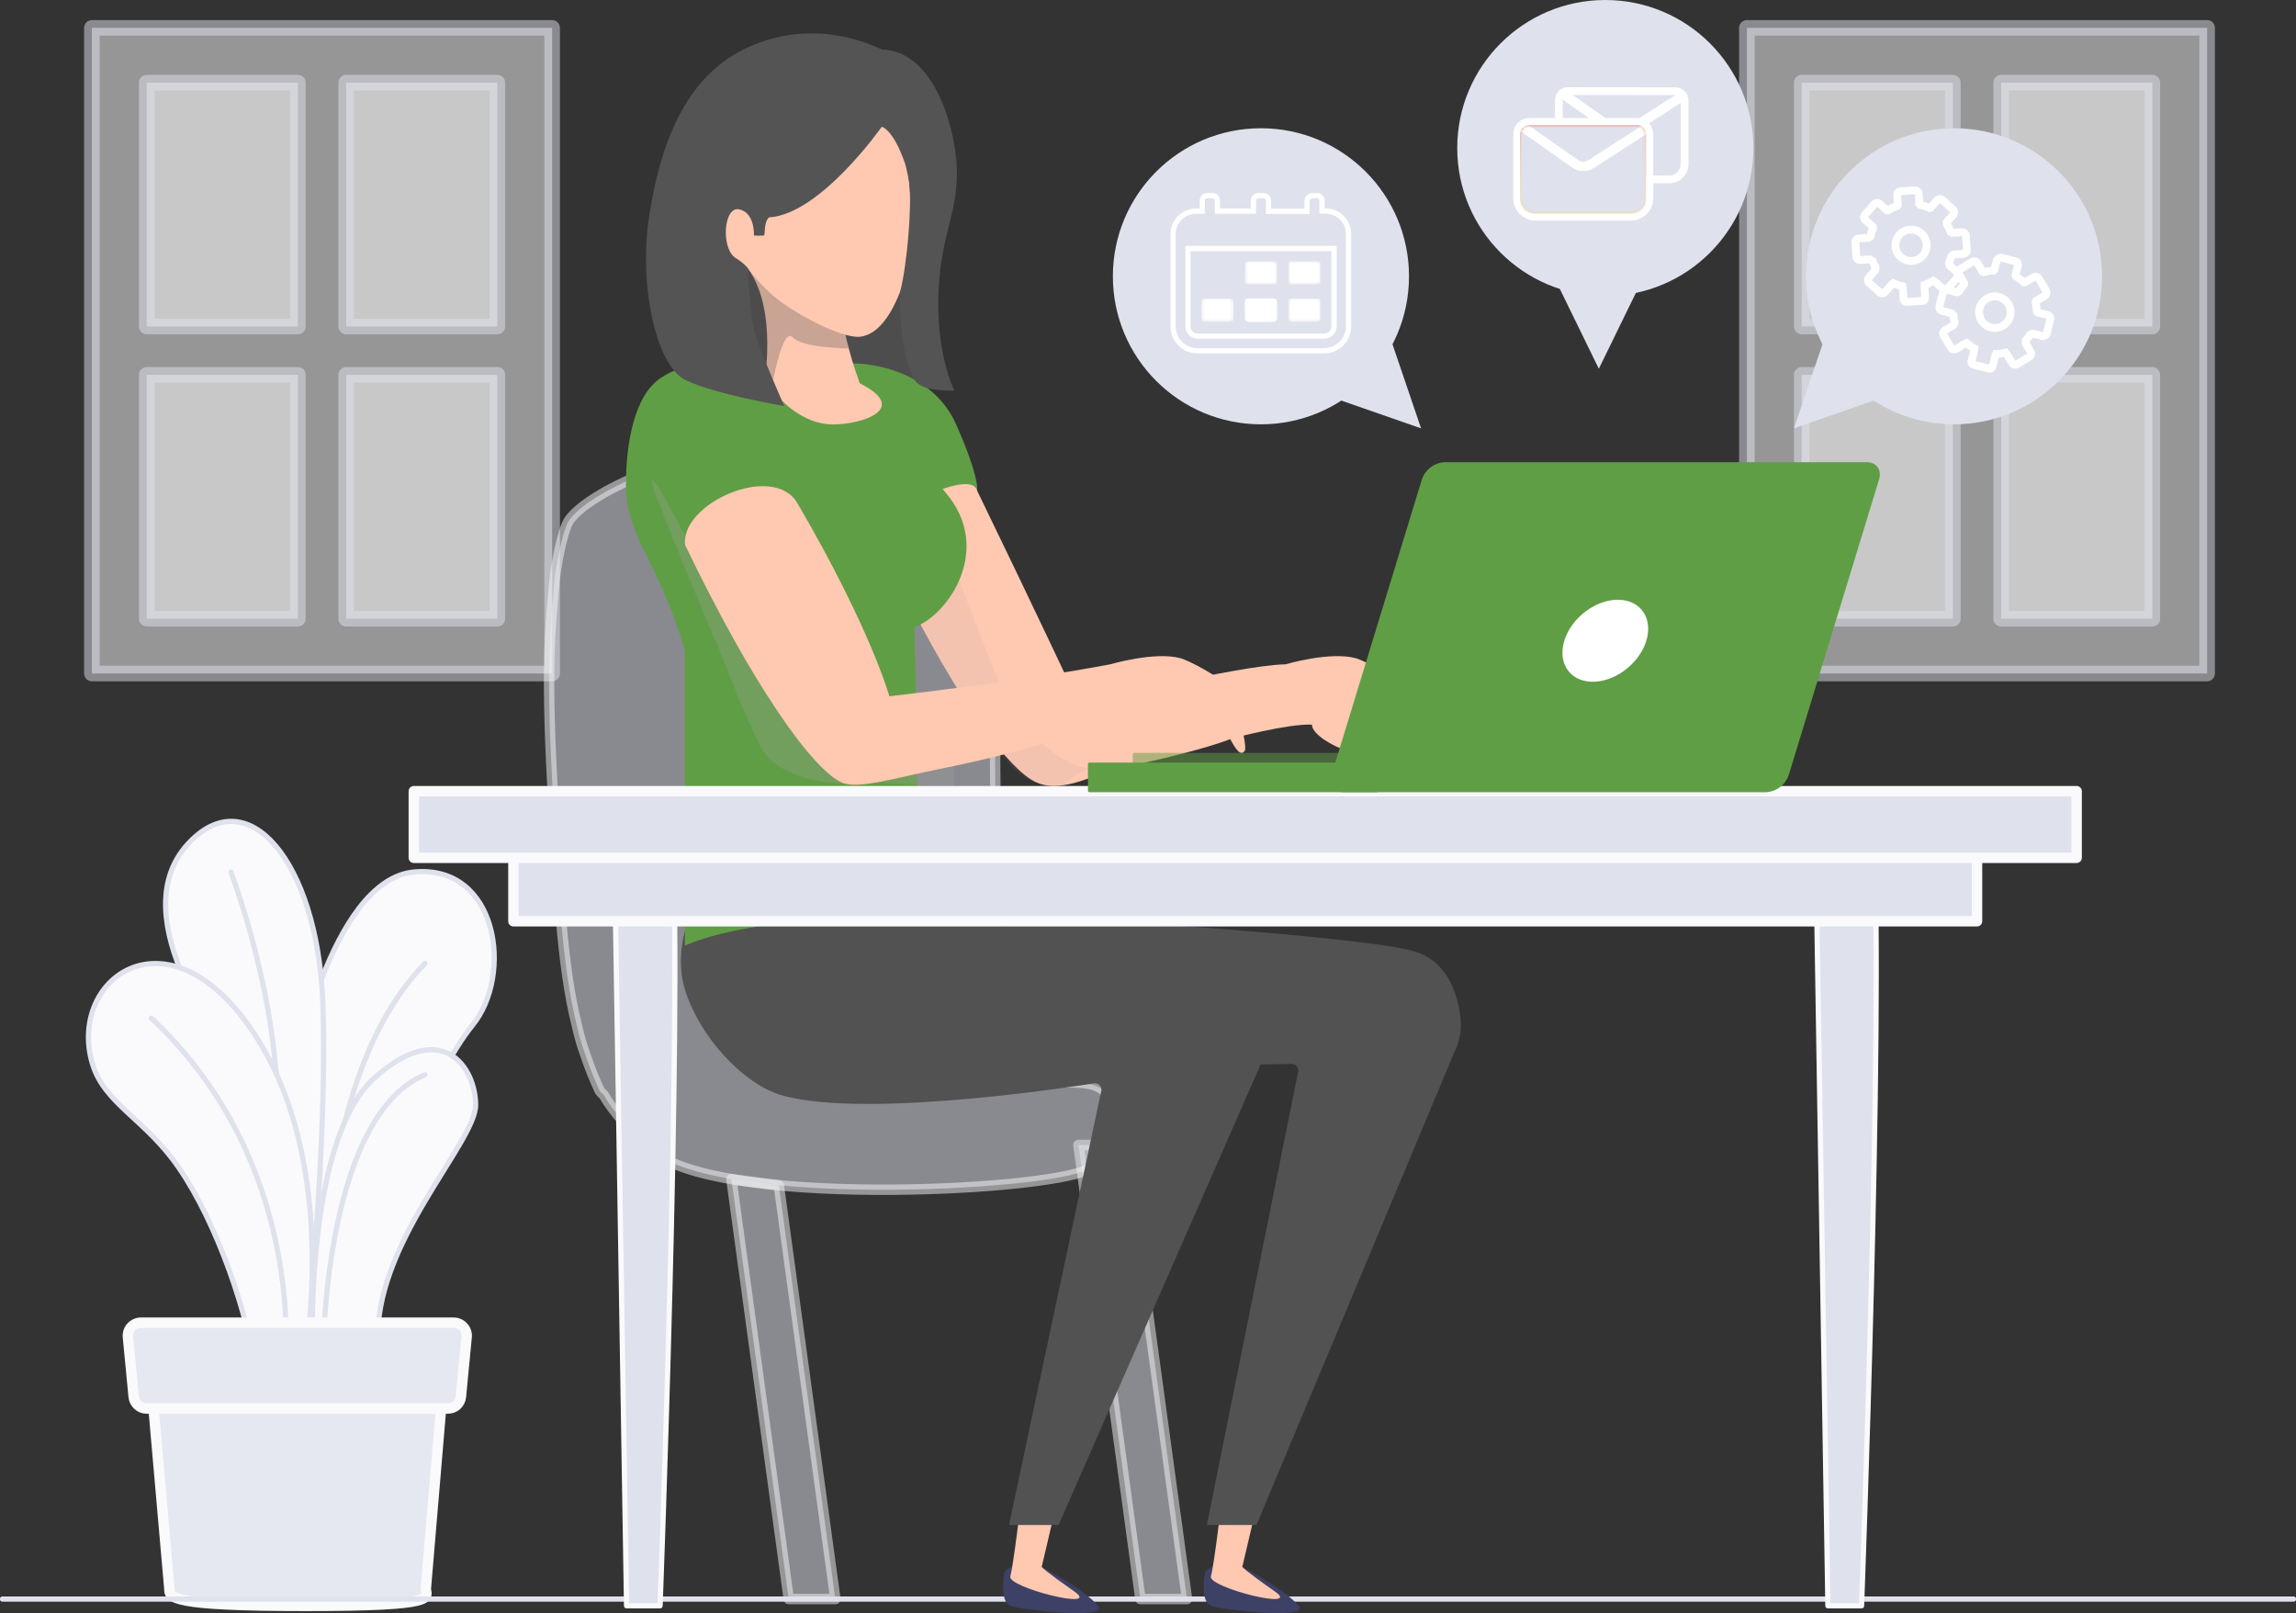 <svg width="746" height="524" viewBox="0 0 746 524" fill="none" xmlns="http://www.w3.org/2000/svg">
<rect x="0" y="0" width="746" height="524" fill="#333333" stroke="none"/>
<g clip-path="url(#clip0_1_3511)">
<path opacity="0.5" d="M271.419 519.461H256.279L237.64 383.061L253.05 385.07L271.419 519.461Z" fill="#DFE2EC" stroke="#FAFAFC" stroke-width="3.38" stroke-linecap="round" stroke-linejoin="round"/>
<path opacity="0.5" d="M385.678 519.461H370.539L350.393 371.946H365.523L385.678 519.461Z" fill="#DFE2EC" stroke="#FAFAFC" stroke-width="3.38" stroke-linecap="round" stroke-linejoin="round"/>
<path d="M95.166 350.347C95.166 350.347 107.179 285.812 134.509 283.273C161.838 280.734 166.817 316.759 153.51 333.074C140.203 349.389 118.15 400.13 116.214 436.685C98.153 434.788 90.262 429.737 90.262 429.737L95.166 350.347Z" fill="#FAFAFC" stroke="#DFE2EC" stroke-width="1.69" stroke-linecap="round" stroke-linejoin="round"/>
<path d="M105.095 436.685C105.095 436.685 100.061 351.919 138.073 312.973L105.095 436.685Z" fill="#FAFAFC"/>
<path d="M105.095 436.685C105.095 436.685 100.061 351.919 138.073 312.973" stroke="#DFE2EC" stroke-width="1.69" stroke-linecap="round" stroke-linejoin="round"/>
<path d="M75.066 342.748C75.066 342.748 38.691 298.416 61.108 274.12C80.538 253.033 102.88 280.045 104.843 324.703C106.807 369.36 99.158 441.69 99.158 441.69C99.158 441.69 77.634 364.626 75.066 342.748Z" fill="#FAFAFC" stroke="#DFE2EC" stroke-width="1.69" stroke-linecap="round" stroke-linejoin="round"/>
<path d="M89.722 371.946C89.722 371.946 94.431 337.743 75.066 283.273L89.722 371.946Z" fill="#FAFAFC"/>
<path d="M89.722 371.946C89.722 371.946 94.431 337.743 75.066 283.273" stroke="#DFE2EC" stroke-width="1.69" stroke-linecap="round" stroke-linejoin="round"/>
<path d="M97.706 449.391C97.706 449.391 112.222 383.731 84.12 338.199C56.018 292.668 21.672 317.401 30.01 345.492C33.899 358.626 47.104 363.37 58.047 379.238C70.516 397.311 80.789 426.946 83.878 449.391C89.731 491.528 97.706 449.391 97.706 449.391Z" fill="#FAFAFC" stroke="#DFE2EC" stroke-width="1.69" stroke-linecap="round" stroke-linejoin="round"/>
<path d="M92.616 443.624C92.616 443.624 99.967 378.261 49.16 330.758L92.616 443.624Z" fill="#FAFAFC"/>
<path d="M92.616 443.624C92.616 443.624 99.967 378.261 49.16 330.758" stroke="#DFE2EC" stroke-width="1.69" stroke-linecap="round" stroke-linejoin="round"/>
<path d="M101.493 436.685C101.493 436.685 99.493 370.244 121.472 350.347C143.451 330.451 154.543 346.627 154.543 358.961C154.543 371.295 120.969 404.381 122.83 436.685H101.493Z" fill="#FAFAFC" stroke="#DFE2EC" stroke-width="1.69" stroke-linecap="round" stroke-linejoin="round"/>
<path d="M105.095 436.685C105.095 436.685 106.025 362.449 138.073 349.147L105.095 436.685Z" fill="#FAFAFC"/>
<path d="M105.095 436.685C105.095 436.685 106.025 362.449 138.073 349.147" stroke="#DFE2EC" stroke-width="1.69" stroke-linecap="round" stroke-linejoin="round"/>
<path d="M49.16 449.271L55.023 516.103C55.023 518.986 55.023 521.684 99.381 521.684C143.74 521.684 138.361 518.996 138.361 516.103L144.01 449.271H49.16Z" fill="#E5E8F0" stroke="#FAFAFC" stroke-width="3.38" stroke-linecap="round" stroke-linejoin="round"/>
<path d="M145.526 457.568H47.644C46.59 457.566 45.576 457.172 44.797 456.464C44.018 455.756 43.53 454.783 43.428 453.735L41.567 434.332C41.51 433.744 41.577 433.15 41.762 432.59C41.948 432.029 42.249 431.513 42.646 431.075C43.043 430.637 43.527 430.287 44.067 430.047C44.607 429.807 45.191 429.682 45.782 429.681H147.406C147.997 429.682 148.582 429.807 149.122 430.047C149.662 430.287 150.146 430.637 150.543 431.075C150.939 431.513 151.24 432.029 151.426 432.59C151.612 433.15 151.678 433.744 151.621 434.332L149.76 453.735C149.661 454.787 149.171 455.763 148.387 456.473C147.604 457.182 146.583 457.572 145.526 457.568Z" fill="#E5E8F0" stroke="#FAFAFC" stroke-width="3.38" stroke-linecap="round" stroke-linejoin="round"/>
<path d="M0.782 519.461H745.209" stroke="#DFE2EC" stroke-width="1.69" stroke-linecap="round" stroke-linejoin="round"/>
<path opacity="0.5" d="M179.398 9.05H29.861V218.794H179.398V9.05Z" fill="#FAFAFC" stroke="#DFE2EC" stroke-width="5.06" stroke-linecap="round" stroke-linejoin="round"/>
<path opacity="0.5" d="M161.597 26.845H112.483V106.067H161.597V26.845Z" fill="#FAFAFC" stroke="#DFE2EC" stroke-width="5.06" stroke-linecap="round" stroke-linejoin="round"/>
<path opacity="0.5" d="M96.785 26.845H47.671V106.067H96.785V26.845Z" fill="#FAFAFC" stroke="#DFE2EC" stroke-width="5.06" stroke-linecap="round" stroke-linejoin="round"/>
<path opacity="0.5" d="M96.785 121.768H47.671V200.99H96.785V121.768Z" fill="#FAFAFC" stroke="#DFE2EC" stroke-width="5.06" stroke-linecap="round" stroke-linejoin="round"/>
<path opacity="0.5" d="M161.597 121.768H112.483V200.99H161.597V121.768Z" fill="#FAFAFC" stroke="#DFE2EC" stroke-width="5.06" stroke-linecap="round" stroke-linejoin="round"/>
<path opacity="0.5" d="M717.126 9.05H567.589V218.794H717.126V9.05Z" fill="#FAFAFC" stroke="#DFE2EC" stroke-width="5.06" stroke-linecap="round" stroke-linejoin="round"/>
<path opacity="0.5" d="M699.325 26.845H650.211V106.067H699.325V26.845Z" fill="#FAFAFC" stroke="#DFE2EC" stroke-width="5.06" stroke-linecap="round" stroke-linejoin="round"/>
<path opacity="0.5" d="M634.513 26.845H585.399V106.067H634.513V26.845Z" fill="#FAFAFC" stroke="#DFE2EC" stroke-width="5.06" stroke-linecap="round" stroke-linejoin="round"/>
<path opacity="0.5" d="M634.513 121.768H585.399V200.99H634.513V121.768Z" fill="#FAFAFC" stroke="#DFE2EC" stroke-width="5.06" stroke-linecap="round" stroke-linejoin="round"/>
<path opacity="0.5" d="M699.325 121.768H650.211V200.99H699.325V121.768Z" fill="#FAFAFC" stroke="#DFE2EC" stroke-width="5.06" stroke-linecap="round" stroke-linejoin="round"/>
<path d="M332.955 507.964C332.955 507.964 328.237 508.206 326.385 510.754C325.603 515.07 325.529 520.41 328.246 521.647C330.963 522.884 360.685 526.297 356.795 521.647C352.142 516.159 338.445 509.034 338.445 509.034L332.955 507.964Z" fill="#3D4166"/>
<path d="M331.745 487.556C331.745 487.556 329.297 508.457 328.255 512.085C327.213 515.712 358.237 523.405 349.053 516.996C339.868 510.587 338.454 509.034 338.454 509.034L342.613 491.361L331.745 487.556Z" fill="#FEC8B1"/>
<path d="M398.129 507.964C398.129 507.964 393.412 508.206 391.56 510.754C390.778 515.07 390.704 520.41 393.421 521.647C396.138 522.884 425.85 526.297 421.96 521.647C417.308 516.159 403.62 509.034 403.62 509.034L398.129 507.964Z" fill="#3D4166"/>
<path d="M396.929 487.556C396.929 487.556 394.482 508.457 393.439 512.085C392.397 515.712 423.412 523.405 414.227 516.996C405.043 510.587 403.638 509.034 403.638 509.034L407.788 491.361L396.929 487.556Z" fill="#FEC8B1"/>
<path d="M273.661 92.338C273.661 92.338 270.19 101.918 270.553 109.49C270.916 117.061 271.111 130.233 299.576 124.428C294.672 109.211 295.128 88.933 295.128 88.933L273.661 92.338Z" fill="#4D4D4D"/>
<path d="M243.167 81.473C243.167 81.473 238.719 79.911 237.668 86.71C236.616 93.51 239.529 109.964 241.865 114.708C244.2 119.452 250.351 119.554 250.379 119.601C250.407 119.647 254.967 86.45 243.167 81.473Z" fill="#4C4C4C"/>
<path opacity="0.5" d="M362.583 363.472C362.08 357.974 359.791 353.882 355.343 352.477C351.723 351.333 344.316 351.463 340.334 352.059C313.395 308.871 328.395 195 321.462 174.964C314.39 154.556 297.799 145.906 250.788 145.924C220.211 145.924 191.383 160.147 185.037 168.834C182.636 172.118 180.496 184.945 180.142 188.991C178.97 202.46 176.969 216.273 180.04 264.474C181.436 286.286 182.348 313.196 187.484 333.353C188.221 336.709 189.191 340.01 190.387 343.231C191.672 347.034 193.173 350.761 194.882 354.393C195.219 354.883 195.641 355.309 196.129 355.649C199.749 362.002 205.434 367.639 211.371 373.322C231.08 392.288 338.11 387.228 353.287 380.01C353.287 380.038 363.839 377.508 362.583 363.472Z" fill="#DFE2EC" stroke="#FAFAFC" stroke-width="3.38" stroke-linecap="round" stroke-linejoin="round"/>
<path d="M263.844 130.67C263.844 130.67 266.459 119.582 273.27 118.317C280.082 117.052 302.535 119.545 310.65 137.851C318.764 156.157 317.461 159.831 317.461 159.831C317.461 159.831 289.368 156.696 280.333 171.997C271.297 187.299 263.844 130.67 263.844 130.67Z" fill="#609E45"/>
<g style="mix-blend-mode:multiply" opacity="0.3">
<path d="M277.169 126.884C281.722 130.405 285.638 134.68 288.745 139.525C293.397 147.115 300.842 158.212 303.261 158.305C297.175 158.891 297.073 158.826 294.123 160.388C289.024 159.449 277.169 126.884 277.169 126.884Z" fill="#9D9D9C"/>
</g>
<path d="M400.223 239.899C400.223 239.899 391.122 243.955 362.071 249.843C357.204 250.829 345.629 257.963 336.863 254.224C327.334 250.149 309.012 224.877 287.033 179.075C285.469 165.067 314.4 153.031 317.154 158.714C337.682 201.009 350.719 228.951 350.719 228.951C350.719 228.951 401.758 216.133 417.661 215.808C417.661 215.808 432.131 211.52 440.599 213.836C443.158 214.617 453.375 219.677 455.729 223.212C458.084 226.747 462.615 242.448 461.313 244.02C460.01 245.592 458.465 244.41 453.747 234.206C448.648 240.094 444.284 244.438 440.58 244.438C436.877 244.438 426.269 239.332 426.269 235.406C418.806 234.988 400.223 239.899 400.223 239.899Z" fill="#FEC8B1"/>
<g style="mix-blend-mode:multiply" opacity="0.1">
<path d="M300.451 158.891C300.451 158.891 318.531 207.083 324.552 221.473C330.572 235.862 345.024 250.14 354.925 249.378C343.665 253.88 346.857 255.563 345.219 255.024C343.581 254.484 336.509 256.791 329.028 249.257C321.546 241.722 296.143 201.167 296.143 201.167C296.143 201.167 271.567 160.668 300.451 158.891Z" fill="#9D9D9C"/>
</g>
<path d="M276.955 290.798C276.955 290.798 282.436 336.32 281.384 350.98C304.946 344.171 310.082 347.054 310.082 347.054L419.718 345.631C420.075 345.632 420.426 345.721 420.74 345.892C421.053 346.062 421.32 346.308 421.515 346.607C421.71 346.906 421.827 347.249 421.856 347.605C421.885 347.961 421.825 348.318 421.681 348.645L392.118 495.407H408.235L472.442 342.031C474.18 338.656 474.919 334.855 474.573 331.074C473.865 323.949 471.009 313.075 460.363 309.317C444.014 303.56 317.75 296.407 317.75 296.407L314.381 290.826L276.955 290.798Z" fill="#525252"/>
<g style="mix-blend-mode:multiply" opacity="0.3">
<path d="M375.797 300.174C375.797 300.174 402.838 306.229 410.673 312.312C416.061 316.498 420.127 327.642 415.019 345.687H355.139L296.236 293.086L375.797 300.174Z" fill="#515151"/>
</g>
<path d="M226.939 290.798C226.939 290.798 217.941 306.527 222.528 321.41C227.367 337.111 241.697 352.105 253.58 355.677C281.385 364.048 355.744 351.882 355.744 351.882C356.102 351.882 356.454 351.971 356.769 352.142C357.084 352.313 357.351 352.56 357.546 352.861C357.741 353.161 357.858 353.505 357.886 353.862C357.914 354.219 357.853 354.578 357.707 354.905L327.837 495.407H343.954L408.505 348.291C410.23 344.912 410.957 341.111 410.599 337.334C409.891 330.209 407.035 319.326 396.389 315.578C380.04 309.81 289.257 294.184 289.257 294.184L250.109 290.789L226.939 290.798Z" fill="#525252"/>
<path d="M203.387 157.356C203.387 174.629 213.101 180.331 222.528 211.166V307.169C222.528 307.169 237.537 300.155 265.416 299.272C293.295 298.388 298.534 299.272 298.534 299.272C298.534 299.272 297.92 237.509 297.129 203.753C308.5 199.502 322.476 178.22 307.56 160.426C284.529 133.014 292.188 127.265 281.384 122.559C273.875 119.275 258.288 128.837 253.58 129.619C250.332 124.968 231.852 111.304 214.637 122.819C205.918 128.642 203.387 144.473 203.387 157.356Z" fill="#609E45"/>
<g style="mix-blend-mode:multiply" opacity="0.3">
<path d="M221.467 172.006C221.467 172.006 209.324 148.371 212.32 158.444C214.349 165.272 230.736 204.432 234.067 212.041C236.216 216.98 239.017 225.779 246.871 242.131C251.84 252.475 268.329 254.67 274.787 254.438C300.916 253.507 309.896 257.358 309.896 257.358C309.896 257.358 310.445 241.08 309.654 237.546C308.863 234.011 278.016 247.359 268.171 234.802C258.326 222.244 221.467 172.006 221.467 172.006Z" fill="#9D9D9C"/>
</g>
<path d="M343.274 239.899C343.274 239.899 334.173 243.955 305.122 249.843C291.006 252.698 278.779 256.466 273.661 254.28C264.123 250.205 244.572 222.821 222.593 177.011C221.086 163.44 251.281 150.147 259.061 163.43C282.808 204.004 288.968 226.179 288.968 226.179C288.968 226.179 330.842 221.473 360.712 215.808C360.712 215.808 375.182 211.52 383.65 213.836C386.209 214.617 396.426 219.677 398.78 223.212C401.135 226.747 405.657 242.448 404.364 244.02C403.07 245.592 401.516 244.411 396.798 234.207C391.699 240.095 387.335 244.438 383.631 244.438C379.928 244.438 369.32 239.332 369.32 235.407C361.857 234.988 343.274 239.899 343.274 239.899Z" fill="#FEC8B1"/>
<path d="M214.47 521.647H203.573L199.562 272.65C199.562 272.65 216.926 257.024 218.471 272.65C221.625 330.6 214.47 521.647 214.47 521.647Z" fill="#DFE2EC" stroke="#FAFAFC" stroke-width="1.69" stroke-linecap="round" stroke-linejoin="round"/>
<path d="M604.847 521.647H593.904L589.903 272.65C589.903 272.65 607.267 257.024 608.802 272.65C611.956 330.6 604.847 521.647 604.847 521.647Z" fill="#DFE2EC" stroke="#FAFAFC" stroke-width="1.69" stroke-linecap="round" stroke-linejoin="round"/>
<path d="M642.366 272.65H166.817V299.272H642.366V272.65Z" fill="#DFE2EC" stroke="#FAFAFC" stroke-width="3.38" stroke-linecap="round" stroke-linejoin="round"/>
<path d="M674.731 257.023H134.453V278.659H674.731V257.023Z" fill="#DFE2EC" stroke="#FAFAFC" stroke-width="3.38" stroke-linecap="round" stroke-linejoin="round"/>
<path opacity="0.5" d="M454.789 244.587H368.52C368.252 244.587 368.036 244.804 368.036 245.071V253.74C368.036 254.007 368.252 254.224 368.52 254.224H454.789C455.057 254.224 455.273 254.007 455.273 253.74V245.071C455.273 244.804 455.057 244.587 454.789 244.587Z" fill="#609E45"/>
<path d="M447.326 247.722H353.975C353.708 247.722 353.491 247.939 353.491 248.206V256.875C353.491 257.142 353.708 257.359 353.975 257.359H447.326C447.594 257.359 447.81 257.142 447.81 256.875V248.206C447.81 247.939 447.594 247.722 447.326 247.722Z" fill="#609E45"/>
<path d="M573.832 257.358H436.569C433.452 257.358 431.693 254.838 432.643 251.722L461.973 155.784C462.495 154.217 463.476 152.841 464.788 151.837C466.1 150.832 467.683 150.243 469.334 150.147H606.606C609.723 150.147 611.482 152.668 610.523 155.784L581.202 251.722C580.677 253.289 579.695 254.664 578.381 255.669C577.068 256.673 575.484 257.262 573.832 257.358Z" fill="#609E45"/>
<path d="M529.043 216.832C535.542 211.252 537.472 202.843 533.353 198.049C529.234 193.256 520.627 193.894 514.128 199.473C507.629 205.053 505.7 213.462 509.818 218.256C513.937 223.049 522.544 222.411 529.043 216.832Z" fill="white"/>
<path d="M275.782 81.734C267.408 93.51 279.365 124.521 279.365 124.521C295.677 132.744 280.295 137.879 270.553 137.879C260.81 137.879 253.58 129.637 253.58 129.637L248.239 124.791C248.239 124.791 252.789 100.765 243.037 87.25C235.118 76.274 284.185 69.967 275.782 81.734Z" fill="#FEC8B1"/>
<g style="mix-blend-mode:multiply" opacity="0.3">
<path d="M275.782 113.201C275.782 113.201 260.708 113.08 257.563 109.574C254.417 106.067 251.244 123.34 251.244 123.34C251.244 123.34 238.859 110.95 238.319 100.458C237.779 89.966 233.666 82.859 238.319 81.315C242.972 79.771 271.232 85.789 275.782 113.201Z" fill="#4D4D4D"/>
</g>
<path d="M286.502 40.164C278.695 34.965 254.864 52.061 241.883 57.261C228.902 62.461 229.619 81.799 237.798 89.975C238.729 83.566 243.037 87.184 243.037 87.184C245.219 90.188 247.714 92.951 250.481 95.426C257.051 101.425 273.531 110.169 279.533 109.378C286.372 108.532 290.699 99.807 293.202 92.812C293.221 92.905 302.368 49.457 286.502 40.164Z" fill="#FEC8B1"/>
<path d="M286.521 16.064C266.133 6.642 248.136 11.581 237.454 18.417C218.601 30.51 213.418 55.038 211.027 69.577C207.304 92.347 213.195 118.643 222.528 123.35C231.861 128.056 254.817 131.898 254.817 131.898C254.817 131.898 248.239 117.071 245.791 109.899C243.344 102.728 243 87.24 243 87.24C243 87.24 242.404 85.929 238.682 83.576C234.234 80.18 235.146 66.833 240.255 68.014C245.363 69.195 244.963 76.516 244.963 76.516C246.042 76.582 247.123 76.582 248.201 76.516C248.685 76.385 248.052 72.339 249.848 70.609C266.514 69.679 286.484 41.188 286.484 41.188C286.484 41.188 290.206 41.783 294.17 53.447C294.703 55.492 295.129 57.563 295.445 59.652C296.282 66.749 294.83 85.473 292.495 94.747C292.048 106.272 294.058 117.415 296.924 123.089C298.85 126.912 306.741 126.893 310.045 126.893C304.378 114.066 303.038 94.728 307.523 76.516C309.617 68.005 312.297 59.596 310.045 46.946C307.374 31.737 299.744 16.455 286.521 16.064Z" fill="#545454"/>
<path d="M521.583 96.179C548.153 96.179 569.692 74.649 569.692 48.09C569.692 21.53 548.153 0 521.583 0C495.014 0 473.475 21.53 473.475 48.09C473.475 74.649 495.014 96.179 521.583 96.179Z" fill="#DFE2EC"/>
<path d="M519.48 119.796L505.122 90.403H533.829L519.48 119.796Z" fill="#DFE2EC"/>
<path d="M634.894 137.841C661.464 137.841 683.003 116.311 683.003 89.752C683.003 63.193 661.464 41.662 634.894 41.662C608.325 41.662 586.786 63.193 586.786 89.752C586.786 116.311 608.325 137.841 634.894 137.841Z" fill="#DFE2EC"/>
<path d="M582.868 139.153L593.393 108.188L613.762 128.4L582.868 139.153Z" fill="#DFE2EC"/>
<path d="M409.696 137.841C436.265 137.841 457.804 116.311 457.804 89.752C457.804 63.193 436.265 41.662 409.696 41.662C383.126 41.662 361.587 63.193 361.587 89.752C361.587 116.311 383.126 137.841 409.696 137.841Z" fill="#DFE2EC"/>
<path d="M461.722 139.153L451.198 108.188L430.828 128.4L461.722 139.153Z" fill="#DFE2EC"/>
<path d="M430.14 112.095H390.22C388.796 112.095 387.43 111.529 386.423 110.523C385.416 109.516 384.851 108.151 384.851 106.727V77.623C384.853 76.336 385.366 75.104 386.277 74.195C387.187 73.287 388.421 72.776 389.708 72.776H430.651C431.936 72.779 433.166 73.29 434.074 74.199C434.981 75.108 435.49 76.339 435.49 77.623V106.727C435.49 108.151 434.925 109.516 433.918 110.523C432.911 111.529 431.545 112.095 430.121 112.095" fill="#DFE2EC"/>
<path d="M385.986 106.039V80.729H433.443V106.039C433.438 106.868 433.106 107.661 432.519 108.247C431.931 108.832 431.136 109.162 430.307 109.164H389.122C388.292 109.164 387.495 108.835 386.908 108.249C386.32 107.664 385.988 106.869 385.986 106.039ZM426.343 63.586C425.906 63.586 425.487 63.76 425.178 64.068C424.87 64.377 424.696 64.796 424.696 65.233V68.637H412.152V65.186C412.152 64.749 411.979 64.331 411.67 64.022C411.361 63.713 410.942 63.54 410.505 63.54H408.886C408.449 63.539 408.029 63.713 407.718 64.021C407.408 64.33 407.232 64.748 407.23 65.186V68.59H395.552V65.186C395.552 64.749 395.378 64.331 395.069 64.022C394.76 63.713 394.341 63.54 393.905 63.54H392.285C391.848 63.539 391.428 63.713 391.118 64.021C390.807 64.33 390.632 64.748 390.629 65.186V68.59H388.591C386.617 68.59 384.723 69.374 383.327 70.77C381.931 72.165 381.147 74.058 381.147 76.032V106.039C381.152 108.141 381.99 110.155 383.478 111.641C384.966 113.126 386.982 113.961 389.084 113.964H430.233C432.335 113.961 434.35 113.126 435.836 111.64C437.322 110.154 438.158 108.14 438.161 106.039V75.995C438.161 74.021 437.376 72.128 435.98 70.733C434.584 69.337 432.691 68.553 430.717 68.553H429.544V65.186C429.542 64.748 429.366 64.33 429.056 64.021C428.745 63.713 428.325 63.539 427.888 63.54L426.343 63.586Z" fill="white"/>
<mask id="mask0_1_3511" style="mask-type:luminance" maskUnits="userSpaceOnUse" x="381" y="63" width="58" height="51">
<path d="M385.986 106.039V80.729H433.443V106.039C433.438 106.868 433.106 107.661 432.519 108.247C431.931 108.832 431.136 109.162 430.307 109.164H389.122C388.292 109.164 387.495 108.835 386.908 108.249C386.32 107.664 385.988 106.869 385.986 106.039ZM426.343 63.586C425.906 63.586 425.487 63.76 425.178 64.068C424.87 64.377 424.696 64.796 424.696 65.233V68.637H412.152V65.186C412.152 64.749 411.979 64.331 411.67 64.022C411.361 63.713 410.942 63.54 410.505 63.54H408.886C408.449 63.539 408.029 63.713 407.718 64.021C407.408 64.33 407.232 64.748 407.23 65.186V68.59H395.552V65.186C395.552 64.749 395.378 64.331 395.069 64.022C394.76 63.713 394.341 63.54 393.905 63.54H392.285C391.848 63.539 391.428 63.713 391.118 64.021C390.807 64.33 390.632 64.748 390.629 65.186V68.59H388.591C386.617 68.59 384.723 69.374 383.327 70.77C381.931 72.165 381.147 74.058 381.147 76.032V106.039C381.152 108.141 381.99 110.155 383.478 111.641C384.966 113.126 386.982 113.961 389.084 113.964H430.233C432.335 113.961 434.35 113.126 435.836 111.64C437.322 110.154 438.158 108.14 438.161 106.039V75.995C438.161 74.021 437.376 72.128 435.98 70.733C434.584 69.337 432.691 68.553 430.717 68.553H429.544V65.186C429.542 64.748 429.366 64.33 429.056 64.021C428.745 63.713 428.325 63.539 427.888 63.54L426.343 63.586Z" fill="white"/>
</mask>
<g mask="url(#mask0_1_3511)">
<path d="M438.198 63.54H381.184V113.917H438.198V63.54Z" fill="#DFE2EC"/>
</g>
<path d="M385.986 106.039V80.729H433.443V106.039C433.438 106.868 433.106 107.661 432.519 108.247C431.931 108.832 431.136 109.162 430.307 109.164H389.122C388.292 109.164 387.495 108.835 386.908 108.249C386.32 107.664 385.988 106.869 385.986 106.039ZM426.343 63.586C425.906 63.586 425.487 63.76 425.178 64.068C424.87 64.377 424.696 64.796 424.696 65.233V68.637H412.152V65.186C412.152 64.749 411.979 64.331 411.67 64.022C411.361 63.713 410.942 63.54 410.505 63.54H408.886C408.449 63.539 408.029 63.713 407.718 64.021C407.408 64.33 407.232 64.748 407.23 65.186V68.59H395.552V65.186C395.552 64.749 395.378 64.331 395.069 64.022C394.76 63.713 394.341 63.54 393.905 63.54H392.285C391.848 63.539 391.428 63.713 391.118 64.021C390.807 64.33 390.632 64.748 390.629 65.186V68.59H388.591C386.617 68.59 384.723 69.374 383.327 70.77C381.931 72.165 381.147 74.058 381.147 76.032V106.039C381.152 108.141 381.99 110.155 383.478 111.641C384.966 113.126 386.982 113.961 389.084 113.964H430.233C432.335 113.961 434.35 113.126 435.836 111.64C437.322 110.154 438.158 108.14 438.161 106.039V75.995C438.161 74.021 437.376 72.128 435.98 70.733C434.584 69.337 432.691 68.553 430.717 68.553H429.544V65.186C429.542 64.748 429.366 64.33 429.056 64.021C428.745 63.713 428.325 63.539 427.888 63.54L426.343 63.586Z" stroke="white" stroke-width="1.69" stroke-miterlimit="10"/>
<mask id="mask1_1_3511" style="mask-type:luminance" maskUnits="userSpaceOnUse" x="404" y="84" width="11" height="9">
<path d="M413.595 84.84H405.797C405.077 84.84 404.494 85.423 404.494 86.143V91.128C404.494 91.847 405.077 92.43 405.797 92.43H413.595C414.314 92.43 414.898 91.847 414.898 91.128V86.143C414.898 85.423 414.314 84.84 413.595 84.84Z" fill="white"/>
</mask>
<g mask="url(#mask1_1_3511)">
<path d="M414.898 84.84H404.494V92.43H414.898V84.84Z" fill="white"/>
</g>
<mask id="mask2_1_3511" style="mask-type:luminance" maskUnits="userSpaceOnUse" x="418" y="84" width="12" height="9">
<path d="M427.72 84.84H419.922C419.203 84.84 418.62 85.423 418.62 86.143V91.128C418.62 91.847 419.203 92.43 419.922 92.43H427.72C428.44 92.43 429.023 91.847 429.023 91.128V86.143C429.023 85.423 428.44 84.84 427.72 84.84Z" fill="white"/>
</mask>
<g mask="url(#mask2_1_3511)">
<path d="M429.023 84.84H418.62V92.43H429.023V84.84Z" fill="white"/>
</g>
<path d="M413.595 96.942H405.797C405.077 96.942 404.494 97.525 404.494 98.244V103.23C404.494 103.949 405.077 104.532 405.797 104.532H413.595C414.314 104.532 414.898 103.949 414.898 103.23V98.244C414.898 97.525 414.314 96.942 413.595 96.942Z" fill="white"/>
<mask id="mask3_1_3511" style="mask-type:luminance" maskUnits="userSpaceOnUse" x="404" y="96" width="11" height="9">
<path d="M413.595 96.942H405.797C405.077 96.942 404.494 97.525 404.494 98.244V103.23C404.494 103.949 405.077 104.532 405.797 104.532H413.595C414.314 104.532 414.898 103.949 414.898 103.23V98.244C414.898 97.525 414.314 96.942 413.595 96.942Z" fill="white"/>
</mask>
<g mask="url(#mask3_1_3511)">
<path d="M414.898 96.942H404.494V104.532H414.898V96.942Z" fill="white"/>
</g>
<mask id="mask4_1_3511" style="mask-type:luminance" maskUnits="userSpaceOnUse" x="390" y="96" width="11" height="9">
<path d="M399.46 96.942H391.662C390.943 96.942 390.359 97.525 390.359 98.244V103.23C390.359 103.949 390.943 104.532 391.662 104.532H399.46C400.179 104.532 400.763 103.949 400.763 103.23V98.244C400.763 97.525 400.179 96.942 399.46 96.942Z" fill="white"/>
</mask>
<g mask="url(#mask4_1_3511)">
<path d="M400.763 96.942H390.359V104.532H400.763V96.942Z" fill="white"/>
</g>
<mask id="mask5_1_3511" style="mask-type:luminance" maskUnits="userSpaceOnUse" x="418" y="96" width="12" height="9">
<path d="M427.72 96.942H419.922C419.203 96.942 418.62 97.525 418.62 98.244V103.23C418.62 103.949 419.203 104.532 419.922 104.532H427.72C428.44 104.532 429.023 103.949 429.023 103.23V98.244C429.023 97.525 428.44 96.942 427.72 96.942Z" fill="white"/>
</mask>
<g mask="url(#mask5_1_3511)">
<path d="M429.023 96.942H418.62V104.532H429.023V96.942Z" fill="white"/>
</g>
<mask id="mask6_1_3511" style="mask-type:luminance" maskUnits="userSpaceOnUse" x="506" y="29" width="42" height="30">
<path d="M509.403 29.598C509.016 29.598 508.633 29.674 508.276 29.823C507.919 29.973 507.595 30.191 507.323 30.466C507.051 30.741 506.837 31.068 506.692 31.426C506.548 31.785 506.476 32.169 506.481 32.556V53.308C506.479 53.962 506.607 54.609 506.857 55.213C507.107 55.818 507.474 56.367 507.936 56.829C508.399 57.291 508.948 57.658 509.552 57.908C510.157 58.157 510.805 58.285 511.459 58.284H542.362C543.682 58.284 544.949 57.76 545.882 56.826C546.816 55.893 547.34 54.627 547.34 53.308V32.556C547.338 31.782 547.029 31.04 546.482 30.493C545.935 29.946 545.193 29.637 544.419 29.635L509.403 29.598Z" fill="white"/>
</mask>
<g mask="url(#mask6_1_3511)">
<path d="M547.34 29.598H506.48V58.293H547.34V29.598Z" fill="#DFE2EC"/>
<path d="M506.48 29.598L524.375 42.164C525.124 42.689 526.014 42.978 526.929 42.995C527.844 43.011 528.743 42.755 529.511 42.257L549.145 29.598" stroke="white" stroke-width="3.09" stroke-linecap="round" stroke-linejoin="round"/>
</g>
<path d="M509.403 29.598C509.016 29.598 508.633 29.674 508.276 29.823C507.919 29.973 507.595 30.191 507.323 30.466C507.051 30.741 506.837 31.068 506.692 31.426C506.548 31.785 506.476 32.169 506.481 32.556V53.308C506.479 53.962 506.607 54.609 506.857 55.213C507.107 55.818 507.474 56.367 507.936 56.829C508.399 57.291 508.948 57.658 509.552 57.908C510.157 58.157 510.805 58.285 511.459 58.284H542.362C543.682 58.284 544.949 57.76 545.882 56.826C546.816 55.893 547.34 54.627 547.34 53.308V32.556C547.338 31.782 547.029 31.04 546.482 30.493C545.935 29.946 545.193 29.637 544.419 29.635L509.403 29.598Z" stroke="white" stroke-width="2.53" stroke-miterlimit="10"/>
<mask id="mask7_1_3511" style="mask-type:luminance" maskUnits="userSpaceOnUse" x="492" y="39" width="45" height="32">
<path d="M496.905 39.495C495.823 39.497 494.785 39.928 494.02 40.693C493.254 41.459 492.823 42.496 492.82 43.578V64.367C492.823 65.995 493.471 67.555 494.622 68.706C495.773 69.856 497.334 70.504 498.962 70.506H529.865C531.493 70.504 533.054 69.856 534.205 68.706C535.356 67.555 536.004 65.995 536.006 64.367V43.578C536.004 42.496 535.573 41.459 534.807 40.693C534.042 39.928 533.004 39.497 531.921 39.495H496.905Z" fill="white"/>
</mask>
<g mask="url(#mask7_1_3511)">
<path d="M535.951 39.495H492.774V70.506H535.951V39.495Z" fill="url(#paint0_linear_1_3511)"/>
</g>
<path d="M531.875 40.657C532.649 40.66 533.391 40.968 533.938 41.516C534.486 42.063 534.794 42.804 534.797 43.578V64.367C534.797 65.687 534.272 66.953 533.339 67.886C532.405 68.82 531.139 69.344 529.818 69.344H498.915C498.261 69.345 497.613 69.217 497.009 68.967C496.404 68.718 495.855 68.351 495.392 67.889C494.93 67.427 494.563 66.877 494.313 66.273C494.064 65.669 493.936 65.021 493.937 64.367V43.578C493.938 43.191 494.016 42.808 494.166 42.451C494.317 42.094 494.536 41.771 494.812 41.499C495.088 41.227 495.415 41.013 495.774 40.869C496.134 40.724 496.518 40.653 496.905 40.657H531.921M531.921 38.341H496.905C495.516 38.341 494.183 38.893 493.201 39.875C492.218 40.857 491.667 42.189 491.667 43.578V64.367C491.667 66.302 492.435 68.158 493.803 69.527C495.171 70.896 497.026 71.667 498.962 71.669H529.865C531.801 71.667 533.656 70.896 535.024 69.527C536.392 68.158 537.16 66.302 537.16 64.367V43.578C537.158 42.19 536.605 40.859 535.623 39.878C534.641 38.896 533.31 38.344 531.921 38.341Z" fill="white"/>
<mask id="mask8_1_3511" style="mask-type:luminance" maskUnits="userSpaceOnUse" x="493" y="40" width="42" height="30">
<path d="M496.905 40.658C496.131 40.66 495.389 40.969 494.842 41.516C494.294 42.063 493.986 42.805 493.983 43.578V64.368C493.983 65.021 494.112 65.668 494.362 66.272C494.613 66.876 494.979 67.424 495.442 67.886C495.904 68.349 496.453 68.715 497.057 68.965C497.661 69.215 498.308 69.344 498.962 69.344H529.865C531.185 69.344 532.451 68.82 533.385 67.886C534.319 66.953 534.843 65.688 534.843 64.368V43.578C534.843 42.804 534.535 42.061 533.987 41.513C533.439 40.965 532.696 40.658 531.921 40.658H496.905Z" fill="white"/>
</mask>
<g mask="url(#mask8_1_3511)">
<path d="M534.797 40.658H493.937V69.344H534.797V40.658Z" fill="#DFE2EC"/>
<path d="M493.937 40.658L511.794 53.224C512.546 53.744 513.433 54.03 514.347 54.048C515.26 54.067 516.159 53.816 516.931 53.327L536.565 40.658" stroke="white" stroke-width="3.09" stroke-linecap="round" stroke-linejoin="round"/>
</g>
<mask id="mask9_1_3511" style="mask-type:luminance" maskUnits="userSpaceOnUse" x="630" y="83" width="37" height="37">
<path d="M646.926 106.393C645.659 106.08 644.558 105.297 643.849 104.201C643.139 103.106 642.875 101.781 643.109 100.498C643.343 99.214 644.058 98.068 645.108 97.293C646.158 96.518 647.465 96.172 648.761 96.327C650.057 96.482 651.245 97.125 652.083 98.125C652.922 99.126 653.347 100.408 653.272 101.711C653.197 103.013 652.627 104.238 651.68 105.136C650.733 106.034 649.478 106.536 648.173 106.541C647.753 106.542 647.334 106.492 646.926 106.393ZM648.787 84.543L647.996 87.687L647.698 87.919C646.635 87.955 645.579 88.114 644.553 88.394L644.162 88.245L642.497 85.455C642.419 85.32 642.315 85.202 642.191 85.108C642.067 85.014 641.925 84.946 641.774 84.907C641.623 84.869 641.466 84.862 641.312 84.885C641.158 84.909 641.01 84.963 640.878 85.045L638.868 86.236L636.886 87.436C636.751 87.515 636.634 87.621 636.54 87.746C636.447 87.871 636.379 88.013 636.341 88.164C636.303 88.316 636.296 88.473 636.319 88.627C636.342 88.782 636.395 88.93 636.476 89.064L638.132 91.854C638.132 92.04 638.132 92.208 638.132 92.394C637.499 93.097 636.944 93.868 636.476 94.691C636.262 94.784 636.076 94.859 635.871 94.961L632.726 94.161C632.575 94.123 632.418 94.116 632.264 94.139C632.111 94.162 631.963 94.216 631.83 94.296C631.697 94.376 631.581 94.482 631.489 94.608C631.397 94.733 631.33 94.875 631.293 95.026L630.716 97.286L630.148 99.547C630.11 99.698 630.101 99.856 630.124 100.011C630.146 100.165 630.199 100.314 630.28 100.448C630.36 100.582 630.467 100.699 630.593 100.792C630.719 100.885 630.862 100.951 631.014 100.988L634.159 101.788L634.699 102.449C634.762 103.214 634.886 103.973 635.071 104.718C634.941 105.025 634.838 105.304 634.708 105.649L631.917 107.314C631.783 107.393 631.667 107.498 631.575 107.622C631.482 107.747 631.416 107.889 631.378 108.039C631.341 108.19 631.334 108.346 631.358 108.499C631.382 108.653 631.435 108.8 631.516 108.932L632.707 110.941L633.908 112.941C634.069 113.212 634.33 113.408 634.636 113.487C634.941 113.565 635.265 113.519 635.536 113.36L638.505 111.583C638.642 111.498 638.789 111.429 638.942 111.378C639.738 112.099 640.615 112.723 641.557 113.239C641.548 113.412 641.52 113.583 641.473 113.75L640.543 117.387C640.515 117.507 640.515 117.631 640.543 117.75C640.561 117.861 640.599 117.968 640.654 118.066C640.781 118.269 640.981 118.416 641.213 118.476L643.753 119.117L646.303 119.759C646.534 119.813 646.777 119.776 646.982 119.657C647.082 119.603 647.168 119.527 647.233 119.434C647.307 119.336 647.36 119.226 647.391 119.108L648.322 115.471C648.326 115.453 648.326 115.434 648.322 115.415C648.368 115.266 648.424 115.118 648.48 114.987C649.561 114.97 650.635 114.823 651.681 114.55C651.792 114.669 651.889 114.8 651.97 114.941L653.747 117.899C653.826 118.034 653.93 118.152 654.055 118.246C654.18 118.341 654.322 118.409 654.474 118.448C654.625 118.487 654.783 118.496 654.938 118.473C655.092 118.451 655.241 118.398 655.375 118.317L657.376 117.117L659.377 115.918C659.512 115.839 659.63 115.734 659.724 115.609C659.818 115.484 659.886 115.342 659.925 115.19C659.963 115.038 659.97 114.88 659.946 114.726C659.923 114.571 659.868 114.423 659.786 114.29L658.13 111.499C658.13 111.164 658.195 110.867 658.241 110.569C658.764 109.995 659.232 109.372 659.637 108.709L660.437 108.383L663.583 109.174C663.887 109.25 664.21 109.203 664.48 109.043C664.75 108.882 664.946 108.622 665.025 108.318L665.593 106.058L666.16 103.797C666.199 103.647 666.208 103.49 666.186 103.335C666.164 103.181 666.112 103.032 666.032 102.898C665.953 102.764 665.847 102.648 665.722 102.554C665.597 102.461 665.455 102.394 665.304 102.356L662.168 101.565L661.759 101.044C661.733 100.104 661.608 99.168 661.387 98.254C661.461 98.086 661.526 97.919 661.591 97.751L664.383 96.086C664.652 95.924 664.847 95.662 664.923 95.357C665 95.052 664.953 94.729 664.792 94.459L663.592 92.459L662.392 90.459C662.313 90.324 662.208 90.206 662.083 90.111C661.958 90.017 661.816 89.948 661.665 89.91C661.513 89.871 661.356 89.862 661.201 89.885C661.046 89.907 660.897 89.96 660.763 90.04L657.971 91.705H657.553C656.785 90.964 655.929 90.321 655.003 89.789L654.863 89.445L655.654 86.301C655.73 85.995 655.682 85.672 655.52 85.401C655.358 85.131 655.095 84.936 654.789 84.859L652.528 84.292L650.239 83.715C650.143 83.701 650.046 83.701 649.95 83.715C649.682 83.716 649.422 83.808 649.213 83.978C649.005 84.147 648.861 84.383 648.806 84.645" fill="white"/>
</mask>
<g mask="url(#mask9_1_3511)">
<path d="M632.08 75.029L621.337 117.657L664.09 128.423L674.833 85.796L632.08 75.029Z" fill="#DFE2EC"/>
</g>
<path d="M648.787 84.543L647.996 87.687L647.698 87.919C646.635 87.955 645.579 88.114 644.553 88.394L644.162 88.245L642.497 85.455C642.419 85.32 642.315 85.202 642.191 85.108C642.067 85.014 641.925 84.946 641.774 84.907C641.623 84.869 641.466 84.862 641.312 84.885C641.158 84.909 641.01 84.963 640.878 85.045L638.868 86.236L636.886 87.436C636.751 87.515 636.634 87.621 636.54 87.746C636.447 87.871 636.379 88.013 636.341 88.164C636.303 88.316 636.296 88.473 636.319 88.627C636.342 88.782 636.395 88.93 636.476 89.064L638.132 91.854C638.132 92.04 638.132 92.208 638.132 92.394C637.499 93.097 636.944 93.868 636.476 94.691C636.262 94.784 636.076 94.859 635.871 94.961L632.726 94.161C632.575 94.123 632.418 94.116 632.264 94.139C632.111 94.162 631.963 94.216 631.83 94.296C631.697 94.376 631.581 94.482 631.489 94.608C631.397 94.733 631.33 94.875 631.293 95.026L630.716 97.286L630.148 99.547C630.11 99.698 630.101 99.856 630.124 100.011C630.146 100.165 630.199 100.314 630.28 100.448C630.36 100.582 630.467 100.699 630.593 100.792C630.719 100.885 630.862 100.951 631.014 100.988L634.159 101.788L634.699 102.449C634.762 103.214 634.886 103.973 635.071 104.718C634.941 105.025 634.838 105.304 634.708 105.649L631.917 107.314C631.783 107.393 631.667 107.498 631.575 107.622C631.482 107.747 631.416 107.889 631.378 108.039C631.341 108.19 631.334 108.346 631.358 108.499C631.382 108.653 631.435 108.8 631.516 108.932L632.707 110.941L633.908 112.941C634.069 113.212 634.33 113.408 634.636 113.487C634.941 113.565 635.265 113.519 635.536 113.36L638.505 111.583C638.642 111.498 638.789 111.429 638.942 111.378C639.738 112.099 640.615 112.723 641.557 113.239C641.548 113.412 641.52 113.583 641.473 113.75L640.543 117.387C640.515 117.507 640.515 117.631 640.543 117.75C640.561 117.861 640.599 117.968 640.654 118.066C640.781 118.269 640.981 118.416 641.213 118.476L643.753 119.117L646.303 119.759C646.534 119.813 646.777 119.776 646.982 119.657C647.082 119.603 647.168 119.527 647.233 119.434C647.307 119.336 647.36 119.226 647.391 119.108L648.322 115.471C648.326 115.453 648.326 115.434 648.322 115.415C648.368 115.266 648.424 115.118 648.48 114.987C649.561 114.97 650.635 114.823 651.681 114.55C651.792 114.669 651.889 114.8 651.97 114.941L653.747 117.899C653.826 118.034 653.93 118.152 654.055 118.246C654.18 118.341 654.322 118.409 654.474 118.448C654.625 118.487 654.783 118.496 654.938 118.473C655.092 118.451 655.241 118.398 655.375 118.317L657.376 117.117L659.377 115.918C659.512 115.839 659.63 115.734 659.724 115.609C659.818 115.484 659.886 115.342 659.925 115.19C659.963 115.038 659.97 114.88 659.946 114.726C659.923 114.571 659.868 114.423 659.786 114.29L658.13 111.499C658.13 111.164 658.195 110.867 658.241 110.569C658.764 109.995 659.232 109.372 659.637 108.709L660.437 108.383L663.583 109.174C663.887 109.25 664.21 109.203 664.48 109.043C664.75 108.882 664.946 108.622 665.025 108.318L665.593 106.058L666.16 103.797C666.199 103.647 666.208 103.49 666.186 103.335C666.164 103.181 666.112 103.032 666.032 102.898C665.953 102.764 665.847 102.648 665.722 102.554C665.597 102.461 665.455 102.394 665.304 102.356L662.168 101.565L661.759 101.044C661.733 100.104 661.608 99.168 661.387 98.254C661.461 98.086 661.526 97.919 661.591 97.751L664.383 96.086C664.652 95.924 664.847 95.662 664.923 95.357C665 95.052 664.953 94.729 664.792 94.459L663.592 92.459L662.392 90.459C662.313 90.324 662.208 90.206 662.083 90.111C661.958 90.017 661.816 89.948 661.665 89.91C661.513 89.871 661.356 89.862 661.201 89.885C661.046 89.907 660.897 89.96 660.763 90.04L657.971 91.705H657.553C656.785 90.964 655.929 90.321 655.003 89.789L654.863 89.445L655.654 86.301C655.73 85.995 655.682 85.672 655.52 85.401C655.358 85.131 655.095 84.936 654.789 84.859L652.528 84.292L650.239 83.715C650.143 83.701 650.046 83.701 649.95 83.715C649.682 83.716 649.422 83.808 649.213 83.978C649.005 84.147 648.861 84.383 648.806 84.645M646.926 106.393C645.659 106.08 644.558 105.297 643.849 104.201C643.139 103.106 642.875 101.781 643.109 100.498C643.343 99.214 644.058 98.068 645.108 97.293C646.158 96.518 647.465 96.172 648.761 96.327C650.057 96.482 651.245 97.125 652.083 98.125C652.922 99.126 653.347 100.408 653.272 101.711C653.197 103.013 652.627 104.238 651.68 105.136C650.733 106.034 649.478 106.536 648.173 106.541C647.753 106.542 647.334 106.492 646.926 106.393Z" stroke="white" stroke-width="2.53" stroke-miterlimit="10"/>
<mask id="mask10_1_3511" style="mask-type:luminance" maskUnits="userSpaceOnUse" x="602" y="61" width="38" height="38">
<path d="M615.856 79.994C615.793 78.99 616.03 77.99 616.536 77.12C617.042 76.25 617.795 75.55 618.7 75.108C619.604 74.666 620.619 74.502 621.617 74.636C622.614 74.771 623.55 75.198 624.304 75.864C625.059 76.53 625.599 77.405 625.857 78.378C626.114 79.35 626.077 80.378 625.75 81.329C625.424 82.281 624.822 83.115 624.021 83.725C623.221 84.335 622.257 84.694 621.253 84.757H620.927C619.635 84.752 618.394 84.258 617.452 83.374C616.511 82.49 615.94 81.282 615.856 79.994ZM622.183 61.837L619.857 61.977L617.521 62.126C617.365 62.134 617.213 62.173 617.073 62.241C616.932 62.309 616.807 62.404 616.704 62.521C616.601 62.638 616.522 62.774 616.472 62.922C616.422 63.07 616.402 63.226 616.414 63.382L616.609 66.609L616.404 66.916C615.399 67.27 614.439 67.745 613.548 68.33H613.129L610.7 66.191C610.584 66.087 610.448 66.007 610.301 65.956C610.153 65.905 609.997 65.883 609.842 65.893C609.686 65.903 609.534 65.943 609.393 66.011C609.253 66.08 609.128 66.176 609.025 66.293L607.481 68.042L605.936 69.762C605.832 69.879 605.752 70.015 605.701 70.162C605.65 70.309 605.629 70.465 605.638 70.621C605.648 70.776 605.688 70.929 605.757 71.069C605.825 71.209 605.921 71.334 606.038 71.437L608.467 73.585C608.467 73.762 608.541 73.939 608.569 74.116C608.187 74.978 607.897 75.88 607.704 76.804L607.192 77.241L603.973 77.436C603.658 77.456 603.364 77.598 603.155 77.834C602.946 78.069 602.838 78.378 602.856 78.692L603.005 81.027L603.144 83.352C603.164 83.666 603.307 83.96 603.542 84.169C603.777 84.379 604.086 84.486 604.401 84.468L607.639 84.273C607.881 84.422 608.113 84.571 608.355 84.738C608.648 85.447 608.997 86.131 609.398 86.784C609.398 87.119 609.398 87.417 609.332 87.715L607.183 90.226C607.079 90.342 606.999 90.478 606.948 90.626C606.897 90.773 606.876 90.929 606.885 91.085C606.895 91.24 606.935 91.392 607.004 91.532C607.072 91.672 607.168 91.797 607.285 91.9L609.035 93.445L610.784 94.998C611.021 95.203 611.329 95.307 611.642 95.288C611.955 95.269 612.249 95.128 612.459 94.895L614.748 92.31C614.858 92.186 614.979 92.074 615.111 91.975C616.087 92.436 617.115 92.779 618.173 92.998C618.22 93.165 618.248 93.336 618.256 93.51L618.48 97.23C618.489 97.35 618.521 97.466 618.573 97.574C618.625 97.678 618.698 97.77 618.787 97.844C618.872 97.924 618.973 97.985 619.084 98.024C619.195 98.062 619.312 98.077 619.429 98.067L622.053 97.909L624.677 97.751C624.913 97.731 625.133 97.621 625.291 97.444C625.368 97.362 625.425 97.263 625.459 97.156C625.505 97.044 625.524 96.923 625.514 96.802L625.282 93.082C625.282 93.082 625.282 93.035 625.282 93.007C625.273 92.859 625.273 92.71 625.282 92.561C626.316 92.214 627.303 91.743 628.222 91.156C628.363 91.234 628.494 91.328 628.613 91.435L631.209 93.724C631.326 93.827 631.462 93.907 631.609 93.958C631.756 94.009 631.912 94.031 632.068 94.021C632.224 94.012 632.376 93.971 632.516 93.903C632.656 93.834 632.781 93.738 632.884 93.621L634.42 91.873L635.974 90.124C636.078 90.007 636.157 89.872 636.208 89.724C636.259 89.577 636.281 89.421 636.271 89.265C636.262 89.11 636.222 88.957 636.153 88.817C636.084 88.677 635.989 88.552 635.871 88.45L633.443 86.31L633.257 85.38C633.578 84.684 633.839 83.962 634.038 83.222L634.699 82.664L637.937 82.469C638.092 82.459 638.244 82.419 638.384 82.351C638.524 82.282 638.649 82.187 638.752 82.07C638.855 81.954 638.933 81.818 638.984 81.671C639.034 81.524 639.054 81.368 639.044 81.213L638.905 78.878L638.765 76.553C638.746 76.238 638.603 75.945 638.368 75.735C638.132 75.526 637.823 75.419 637.509 75.436L634.28 75.641L633.731 75.269C633.42 74.374 633.018 73.514 632.531 72.702C632.531 72.516 632.531 72.348 632.531 72.162L634.671 69.734C634.775 69.618 634.855 69.482 634.906 69.335C634.957 69.188 634.978 69.032 634.969 68.876C634.959 68.72 634.919 68.568 634.85 68.428C634.782 68.288 634.686 68.163 634.569 68.06L632.828 66.516L631.079 64.972C630.962 64.868 630.825 64.788 630.677 64.737C630.529 64.686 630.372 64.664 630.216 64.674C630.059 64.683 629.906 64.724 629.765 64.792C629.624 64.861 629.498 64.957 629.395 65.074L627.255 67.493L626.845 67.567C625.884 67.101 624.873 66.749 623.83 66.516C623.758 66.419 623.68 66.326 623.598 66.237L623.458 62.972C623.439 62.672 623.306 62.39 623.087 62.185C622.867 61.979 622.577 61.865 622.276 61.865H622.202" fill="white"/>
</mask>
<g mask="url(#mask10_1_3511)">
<path d="M607.008 50.331L591.309 93.943L634.965 109.646L650.664 66.033L607.008 50.331Z" fill="#DFE2EC"/>
</g>
<path d="M622.183 61.837L619.857 61.977L617.521 62.126C617.365 62.134 617.213 62.173 617.073 62.241C616.932 62.309 616.807 62.404 616.704 62.521C616.601 62.638 616.522 62.774 616.472 62.922C616.422 63.07 616.402 63.226 616.414 63.382L616.609 66.609L616.404 66.916C615.399 67.27 614.439 67.745 613.548 68.33H613.129L610.7 66.191C610.584 66.087 610.448 66.007 610.301 65.956C610.153 65.905 609.997 65.883 609.842 65.893C609.686 65.903 609.534 65.943 609.393 66.011C609.253 66.08 609.128 66.176 609.025 66.293L607.481 68.042L605.936 69.762C605.832 69.879 605.752 70.015 605.701 70.162C605.65 70.309 605.629 70.465 605.638 70.621C605.648 70.776 605.688 70.929 605.757 71.069C605.825 71.209 605.921 71.334 606.038 71.437L608.467 73.585C608.467 73.762 608.541 73.939 608.569 74.116C608.187 74.978 607.897 75.88 607.704 76.804L607.192 77.241L603.973 77.436C603.658 77.456 603.364 77.598 603.155 77.834C602.946 78.069 602.838 78.378 602.856 78.692L603.005 81.027L603.144 83.352C603.164 83.666 603.307 83.96 603.542 84.169C603.777 84.379 604.086 84.486 604.401 84.468L607.639 84.273C607.881 84.422 608.113 84.571 608.355 84.738C608.648 85.447 608.997 86.131 609.398 86.784C609.398 87.119 609.398 87.417 609.332 87.715L607.183 90.226C607.079 90.342 606.999 90.478 606.948 90.626C606.897 90.773 606.876 90.929 606.885 91.085C606.895 91.24 606.935 91.392 607.004 91.532C607.072 91.672 607.168 91.797 607.285 91.9L609.035 93.445L610.784 94.998C611.021 95.203 611.329 95.307 611.642 95.288C611.955 95.269 612.249 95.128 612.459 94.895L614.748 92.31C614.858 92.186 614.979 92.074 615.111 91.975C616.087 92.436 617.115 92.779 618.173 92.998C618.22 93.165 618.248 93.336 618.256 93.51L618.48 97.23C618.489 97.35 618.521 97.466 618.573 97.574C618.625 97.678 618.698 97.77 618.787 97.844C618.872 97.924 618.973 97.985 619.084 98.024C619.195 98.062 619.312 98.077 619.429 98.067L622.053 97.909L624.677 97.751C624.913 97.731 625.133 97.621 625.291 97.444C625.368 97.362 625.425 97.263 625.459 97.156C625.505 97.044 625.524 96.923 625.514 96.802L625.282 93.082C625.282 93.082 625.282 93.035 625.282 93.007C625.273 92.859 625.273 92.71 625.282 92.561C626.316 92.214 627.303 91.743 628.222 91.156C628.363 91.234 628.494 91.328 628.613 91.435L631.209 93.724C631.326 93.827 631.462 93.907 631.609 93.958C631.756 94.009 631.912 94.031 632.068 94.021C632.224 94.012 632.376 93.971 632.516 93.903C632.656 93.834 632.781 93.738 632.884 93.621L634.42 91.873L635.974 90.124C636.078 90.007 636.157 89.872 636.208 89.724C636.259 89.577 636.281 89.421 636.271 89.265C636.262 89.11 636.222 88.957 636.153 88.817C636.084 88.677 635.989 88.552 635.871 88.45L633.443 86.31L633.257 85.38C633.578 84.684 633.839 83.962 634.038 83.222L634.699 82.664L637.937 82.469C638.092 82.459 638.244 82.419 638.384 82.351C638.524 82.282 638.649 82.187 638.752 82.07C638.855 81.954 638.933 81.818 638.984 81.671C639.034 81.524 639.054 81.368 639.044 81.213L638.905 78.878L638.765 76.553C638.746 76.238 638.603 75.945 638.368 75.735C638.132 75.526 637.823 75.419 637.509 75.436L634.28 75.641L633.731 75.269C633.42 74.374 633.018 73.514 632.531 72.702C632.531 72.516 632.531 72.348 632.531 72.162L634.671 69.734C634.775 69.618 634.855 69.482 634.906 69.335C634.957 69.188 634.978 69.032 634.969 68.876C634.959 68.72 634.919 68.568 634.85 68.428C634.782 68.288 634.686 68.163 634.569 68.06L632.828 66.516L631.079 64.972C630.962 64.868 630.825 64.788 630.677 64.737C630.529 64.686 630.372 64.664 630.216 64.674C630.059 64.683 629.906 64.724 629.765 64.792C629.624 64.861 629.498 64.957 629.395 65.074L627.255 67.493L626.845 67.567C625.884 67.101 624.873 66.749 623.83 66.516C623.758 66.419 623.68 66.326 623.598 66.237L623.458 62.972C623.439 62.672 623.306 62.39 623.087 62.185C622.867 61.979 622.577 61.865 622.276 61.865H622.202M615.856 79.994C615.793 78.99 616.03 77.99 616.536 77.12C617.042 76.25 617.795 75.55 618.7 75.108C619.604 74.666 620.619 74.502 621.617 74.636C622.614 74.771 623.55 75.198 624.304 75.864C625.059 76.53 625.599 77.405 625.857 78.378C626.114 79.35 626.077 80.378 625.75 81.329C625.424 82.281 624.822 83.115 624.021 83.725C623.221 84.335 622.257 84.694 621.253 84.757H620.927C619.635 84.752 618.394 84.258 617.452 83.374C616.511 82.49 615.94 81.282 615.856 79.994Z" stroke="white" stroke-width="2.53" stroke-miterlimit="10"/>
</g>
<defs>
<linearGradient id="paint0_linear_1_3511" x1="531.34" y1="65.443" x2="531.34" y2="33.997" gradientUnits="userSpaceOnUse">
<stop stop-color="#FBD689"/>
<stop offset="0.07" stop-color="#FBD689"/>
<stop offset="0.26" stop-color="#F8C887"/>
<stop offset="0.62" stop-color="#EFA380"/>
<stop offset="1" stop-color="#E57578"/>
</linearGradient>
<clipPath id="clip0_1_3511">
<rect width="746" height="524" fill="white"/>
</clipPath>
</defs>
</svg>
